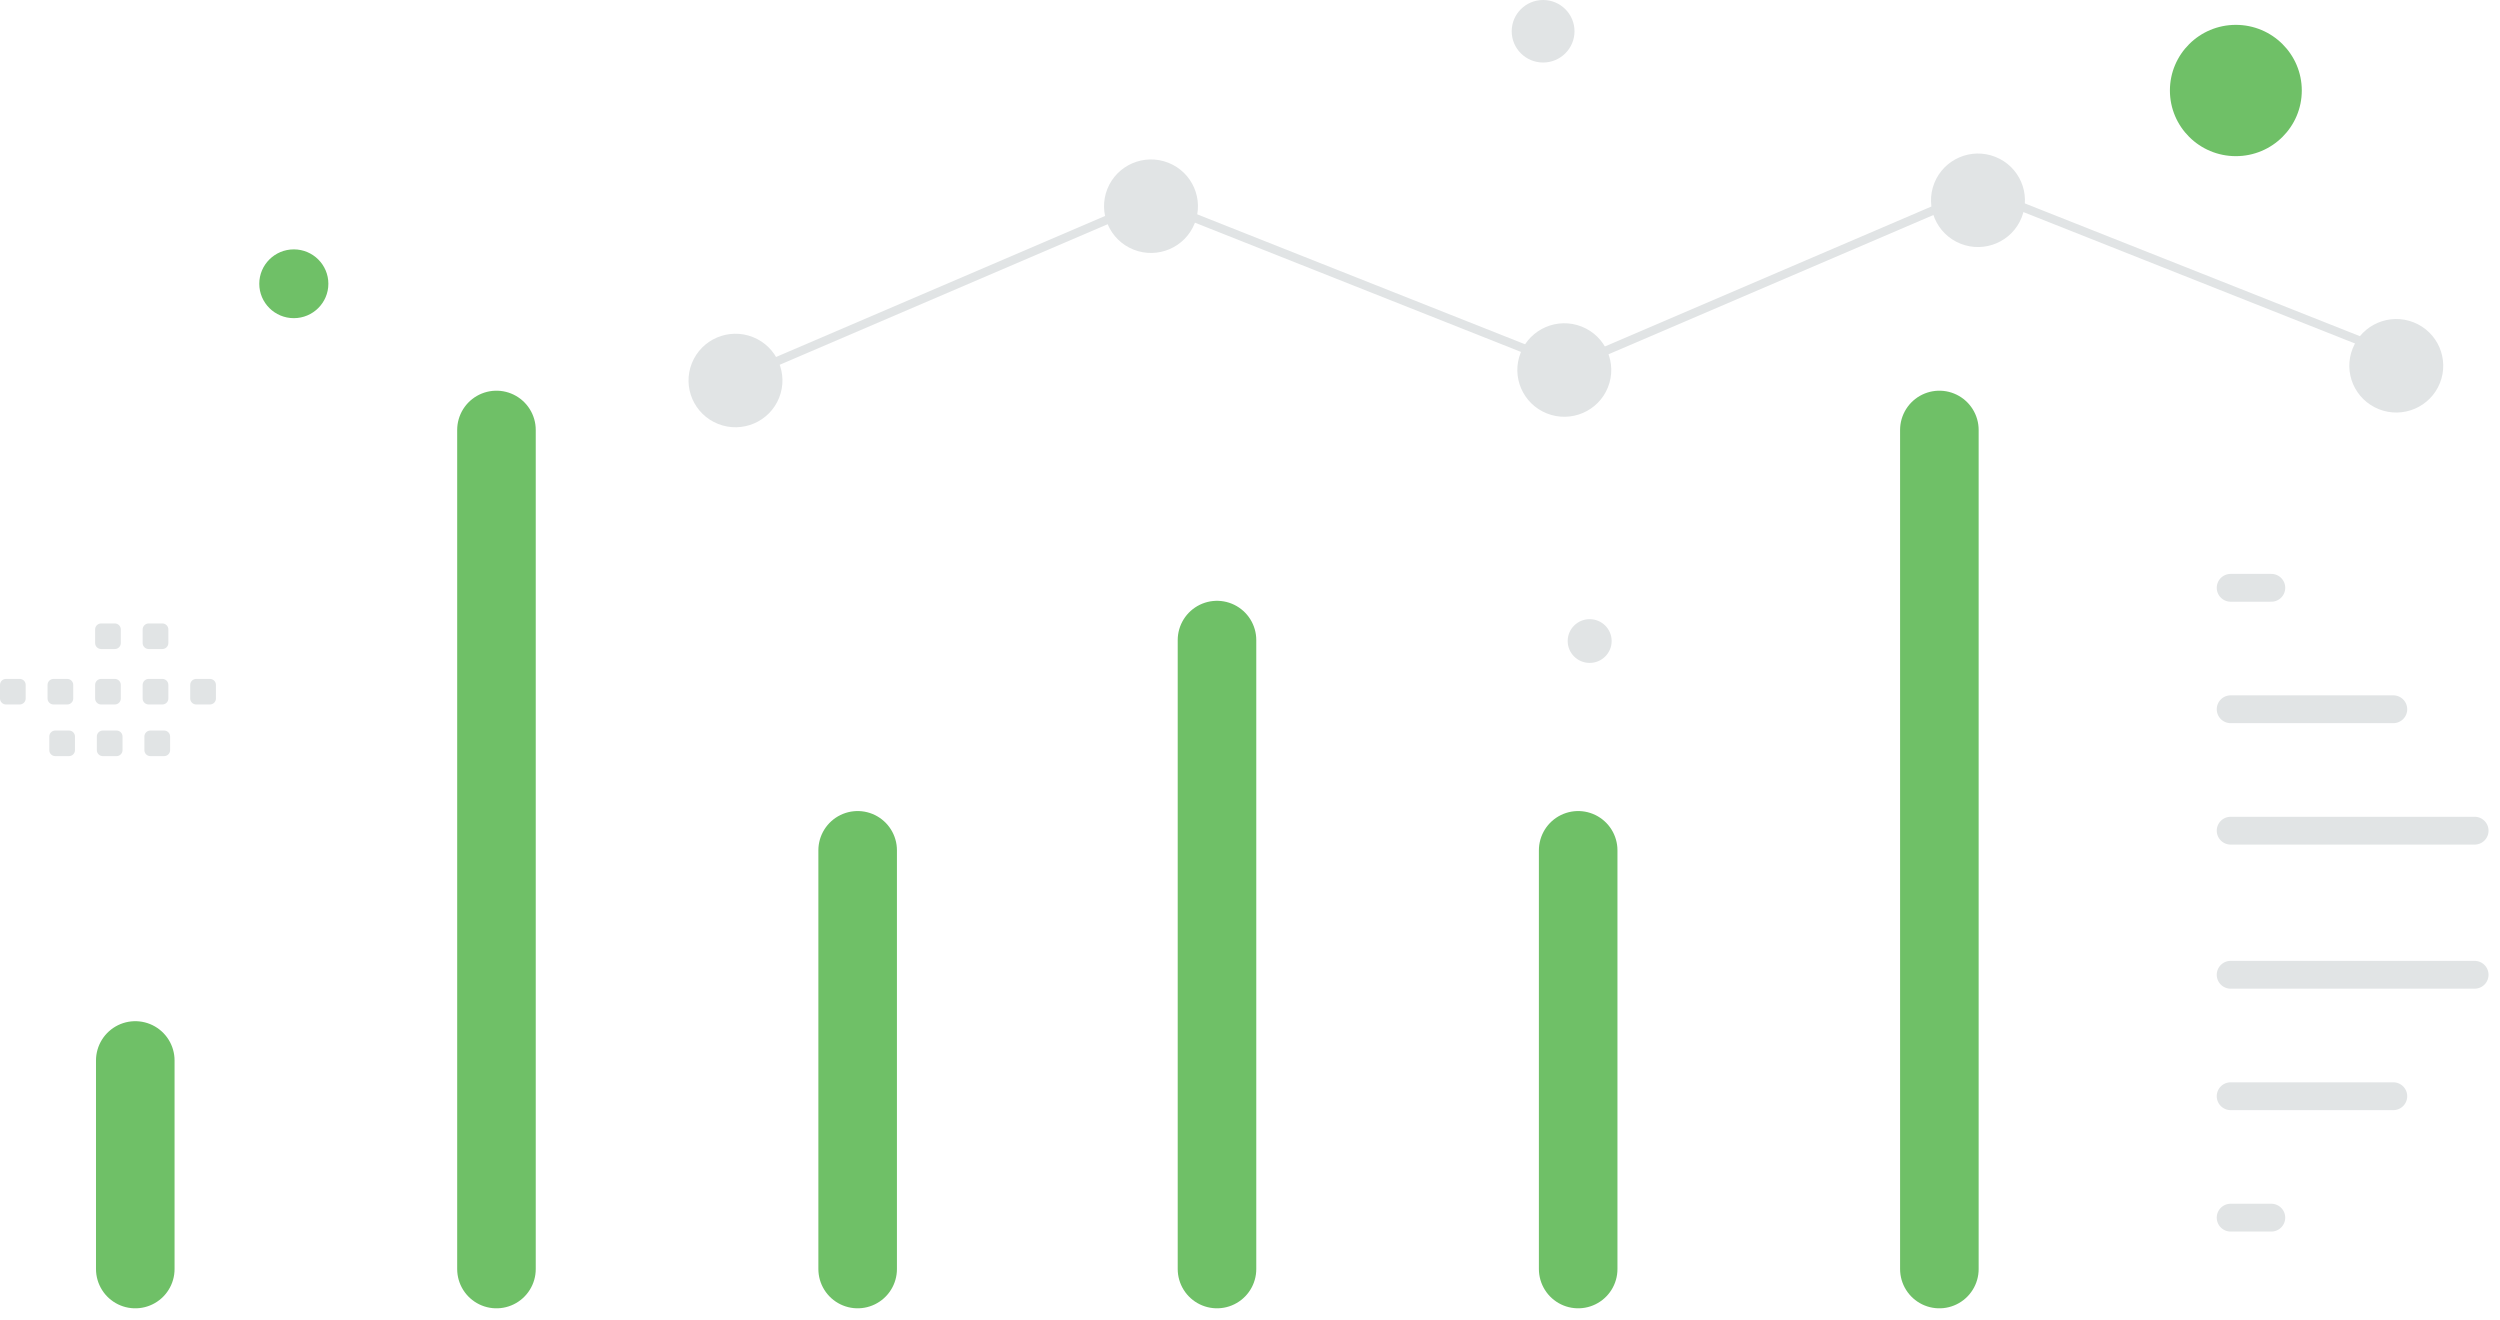 <svg width="197" height="104" viewBox="0 0 197 104" fill="none" xmlns="http://www.w3.org/2000/svg">
<path d="M124.36 67.006V99.999M152.822 33.882V100M95.899 50.439V99.999M67.583 67.006V99.999M39.121 33.882V100M10.66 83.565V100" stroke="#6FC067" stroke-width="6.191" stroke-linecap="round" stroke-linejoin="round"/>
<path d="M195 65.458H175.776M195 76.812H175.775M175.776 55.889H188.592M175.775 86.382H188.592M175.776 46.319H178.98M175.775 95.951H178.979" stroke="#E1E4E5" stroke-width="2.193" stroke-linecap="round" stroke-linejoin="round"/>
<path d="M188.875 28.012L157.548 15.596C157.069 15.406 156.557 15.311 156.041 15.318C155.525 15.325 155.016 15.433 154.542 15.636L123.571 28.911M123.566 28.839L92.239 16.422C91.76 16.232 91.248 16.138 90.732 16.145C90.216 16.152 89.707 16.26 89.233 16.463L58.262 29.738" stroke="#E1E4E5" stroke-width="0.678" stroke-linecap="round" stroke-linejoin="round"/>
<path d="M92.067 12.826C93.966 13.579 94.892 15.721 94.136 17.612C93.38 19.502 91.228 20.424 89.33 19.672C87.431 18.919 86.505 16.777 87.261 14.886C88.017 12.996 90.168 12.074 92.067 12.826Z" fill="#E1E4E5"/>
<path d="M59.325 26.561C61.224 27.314 62.15 29.456 61.394 31.346C60.638 33.237 58.486 34.159 56.588 33.407C54.689 32.654 53.763 30.512 54.519 28.621C55.274 26.731 57.426 25.809 59.325 26.561Z" fill="#E1E4E5"/>
<path d="M124.636 25.735C126.534 26.488 127.461 28.63 126.705 30.52C125.949 32.411 123.797 33.333 121.898 32.58C120 31.828 119.073 29.685 119.829 27.795C120.585 25.905 122.737 24.983 124.636 25.735Z" fill="#E1E4E5"/>
<path d="M157.234 12.361C159.132 13.113 160.059 15.255 159.303 17.146C158.547 19.036 156.395 19.958 154.496 19.206C152.598 18.453 151.671 16.311 152.427 14.421C153.183 12.53 155.335 11.608 157.234 12.361Z" fill="#E1E4E5"/>
<path d="M190.196 25.401C192.094 26.153 193.021 28.296 192.265 30.186C191.509 32.076 189.357 32.998 187.458 32.246C185.56 31.493 184.633 29.351 185.389 27.461C186.145 25.57 188.297 24.648 190.196 25.401Z" fill="#E1E4E5"/>
<path fill-rule="evenodd" clip-rule="evenodd" d="M0.472 53.498H1.553C1.814 53.498 2.024 53.71 2.024 53.968V55.044C2.024 55.304 1.811 55.513 1.553 55.513H0.472C0.347 55.513 0.227 55.463 0.139 55.375C0.05 55.287 0 55.168 1.10956e-06 55.044V53.968C-0 53.906 0.012 53.845 0.036 53.788C0.059 53.731 0.094 53.679 0.138 53.636C0.182 53.592 0.234 53.557 0.291 53.534C0.348 53.51 0.41 53.498 0.472 53.498ZM4.218 53.498H5.299C5.558 53.498 5.771 53.71 5.771 53.968V55.044C5.771 55.304 5.558 55.513 5.299 55.513H4.218C4.093 55.513 3.974 55.463 3.885 55.375C3.797 55.287 3.747 55.168 3.747 55.044V53.968C3.747 53.71 3.959 53.498 4.218 53.498ZM7.967 53.498H9.048C9.307 53.498 9.52 53.71 9.52 53.968V55.044C9.52 55.304 9.307 55.513 9.048 55.513H7.967C7.842 55.513 7.723 55.463 7.634 55.375C7.546 55.287 7.496 55.168 7.496 55.044V53.968C7.496 53.906 7.508 53.845 7.531 53.788C7.555 53.731 7.59 53.679 7.634 53.636C7.677 53.592 7.729 53.557 7.787 53.534C7.844 53.51 7.905 53.498 7.967 53.498ZM11.714 53.498H12.795C13.054 53.498 13.266 53.71 13.266 53.968V55.044C13.266 55.304 13.054 55.513 12.795 55.513H11.714C11.589 55.513 11.469 55.464 11.38 55.376C11.291 55.288 11.241 55.169 11.24 55.044V53.968C11.242 53.843 11.292 53.724 11.381 53.637C11.469 53.549 11.589 53.499 11.714 53.498ZM15.461 53.498H16.542C16.803 53.498 17.016 53.71 17.016 53.968V55.044C17.016 55.304 16.803 55.513 16.542 55.513H15.461C15.336 55.513 15.216 55.463 15.128 55.375C15.04 55.287 14.99 55.168 14.989 55.044V53.968C14.989 53.71 15.202 53.498 15.461 53.498ZM4.356 57.566H5.436C5.695 57.566 5.908 57.778 5.908 58.035V59.114C5.908 59.371 5.695 59.583 5.436 59.583H4.356C4.231 59.583 4.111 59.534 4.022 59.446C3.934 59.358 3.884 59.238 3.884 59.114V58.038C3.884 57.976 3.896 57.914 3.919 57.857C3.943 57.8 3.977 57.748 4.021 57.704C4.065 57.66 4.117 57.625 4.175 57.602C4.232 57.578 4.294 57.566 4.356 57.566ZM8.103 57.566H9.183C9.442 57.566 9.655 57.778 9.655 58.035V59.114C9.655 59.371 9.442 59.583 9.183 59.583H8.103C7.978 59.583 7.858 59.533 7.769 59.445C7.681 59.357 7.631 59.238 7.631 59.114V58.038C7.63 57.976 7.642 57.914 7.666 57.857C7.69 57.8 7.724 57.748 7.768 57.704C7.812 57.66 7.864 57.625 7.921 57.602C7.979 57.578 8.04 57.566 8.103 57.566ZM11.849 57.566H12.93C13.191 57.566 13.404 57.778 13.404 58.035V59.114C13.404 59.371 13.191 59.583 12.93 59.583H11.849C11.724 59.583 11.605 59.533 11.516 59.445C11.428 59.357 11.378 59.238 11.378 59.114V58.038C11.378 57.778 11.59 57.566 11.849 57.566ZM7.967 49.128H9.048C9.307 49.128 9.52 49.34 9.52 49.598V50.674C9.52 50.934 9.307 51.144 9.048 51.144H7.967C7.842 51.143 7.723 51.093 7.634 51.005C7.546 50.918 7.496 50.798 7.496 50.674V49.598C7.496 49.536 7.508 49.475 7.531 49.418C7.555 49.361 7.59 49.309 7.634 49.266C7.677 49.222 7.729 49.187 7.787 49.164C7.844 49.14 7.905 49.128 7.967 49.128ZM11.714 49.128H12.795C13.054 49.128 13.266 49.34 13.266 49.598V50.674C13.266 50.934 13.054 51.144 12.795 51.144H11.714C11.589 51.144 11.469 51.094 11.38 51.006C11.291 50.918 11.241 50.799 11.24 50.674V49.598C11.242 49.474 11.292 49.355 11.381 49.267C11.469 49.179 11.589 49.129 11.714 49.128Z" fill="#E1E4E5"/>
<path d="M23.153 25.071C21.65 25.071 20.431 23.858 20.431 22.361C20.431 20.865 21.65 19.651 23.153 19.651C24.656 19.651 25.875 20.865 25.875 22.361C25.875 23.858 24.656 25.071 23.153 25.071Z" fill="#6FC067"/>
<path d="M176.185 12.305C173.315 12.305 170.989 9.989 170.989 7.132C170.989 4.275 173.315 1.959 176.185 1.959C179.055 1.959 181.381 4.275 181.381 7.132C181.381 9.989 179.055 12.305 176.185 12.305Z" fill="#6FC067"/>
<path d="M125.266 52.238C124.309 52.238 123.534 51.466 123.534 50.514C123.534 49.562 124.309 48.79 125.266 48.79C126.222 48.79 126.998 49.562 126.998 50.514C126.998 51.466 126.222 52.238 125.266 52.238Z" fill="#E1E4E5"/>
<path d="M121.597 4.927C120.23 4.927 119.122 3.824 119.122 2.464C119.122 1.103 120.23 0 121.597 0C122.963 0 124.071 1.103 124.071 2.464C124.071 3.824 122.963 4.927 121.597 4.927Z" fill="#E1E4E5"/>
</svg>
